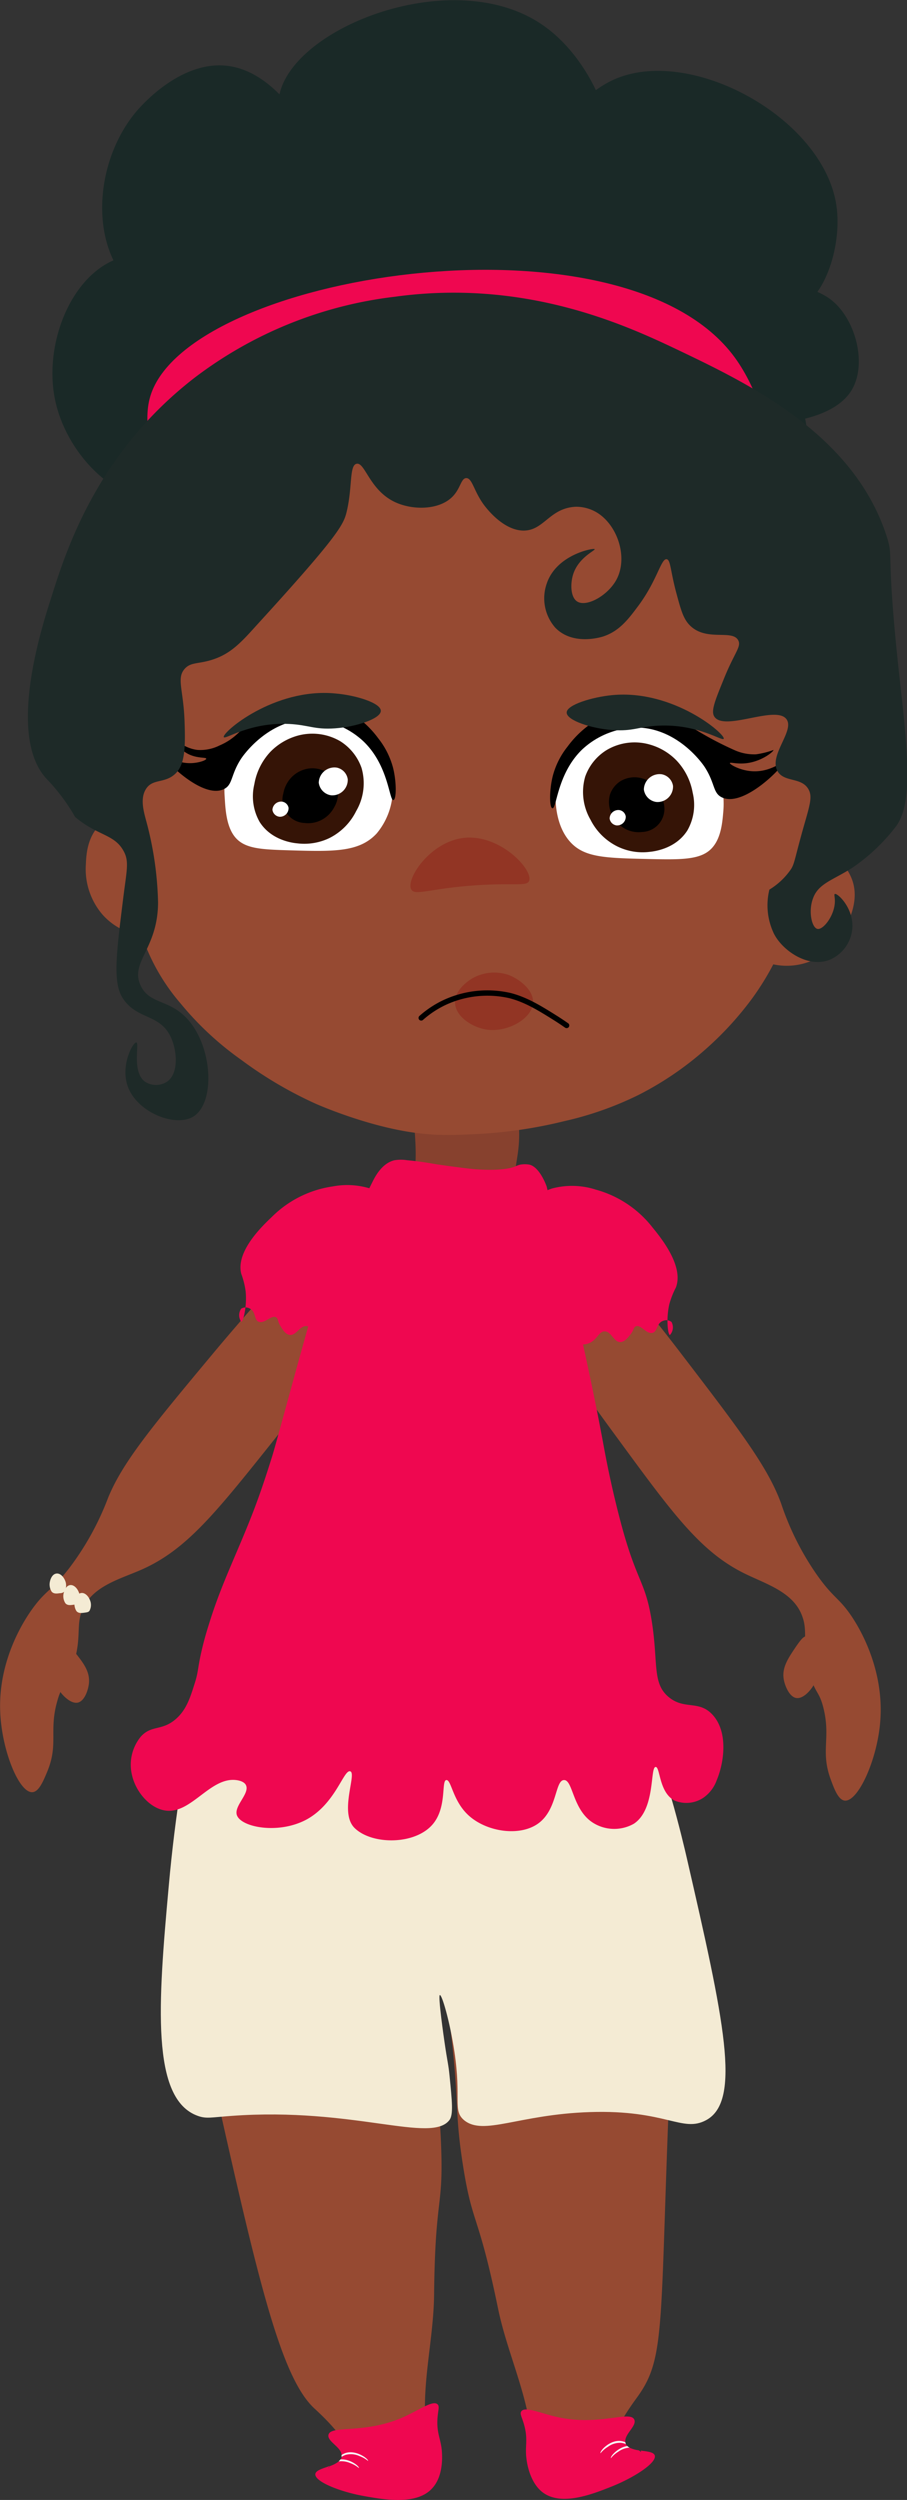 <svg xmlns="http://www.w3.org/2000/svg" viewBox="0 0 169.79 467.73"><rect x="0" y="0" width="169.79" height="467.73" fill="#333333" stroke="none"/><defs><style>.cls-1{fill:#1a2927;}.cls-2{fill:#964a32;}.cls-3{fill:#87412e;}.cls-4{fill:#f4ebd4;}.cls-5{fill:#ef0750;}.cls-6{fill:#923524;}.cls-7{fill:#fff;}.cls-8{fill:#351406;}.cls-9{fill:#1e2a28;}.cls-10{fill:none;stroke:#000;stroke-linecap:round;stroke-miterlimit:10;}.cls-11{fill:#f7f7f7;}</style></defs><g id="Camada_2" data-name="Camada 2"><g id="Pronto"><path class="cls-1" d="M124.85,99.08l.28.29c3.94,4,9.53,5.95,12.23,5.85,9-.33,18-24.15,11.45-30.7-5.38-5.37-21.58.57-21.41,2.42.22,2.29,26.35,5.64,32.06-4,3.06-5.14.47-14.25-4.73-17.44-6-3.68-14.32-2.39-14.62-.76-.25,1.29,4.35,4.25,8.08,3.47,5.92-1.24,9.5-11.9,8.4-19.67C154.22,22,129,8.29,114.67,15c-7.22,3.38-13,12.59-10.94,16,1.38,2.3,6.93,2.67,9.12.31,4-4.34-1.33-19.83-11.31-26.66C85-6.74,54.8,5,52.28,17.84,50.54,26.73,61.76,37.43,62.52,37,63.45,36.4,56,14.61,43.2,12.41c-9-1.55-16.7,7.31-17.63,8.39-7.73,9.13-9,24.61-1.1,32.49,6.45,6.46,18.08,6.87,18.91,4.8.93-2.32-9.87-12.16-19.63-10.18S8.1,63.57,10.26,74.56c2,10.25,11.31,19.47,19.46,18.91,8.58-.59,14.55-12,15.79-11,1.44,1.09-8.14,12.94-4.6,18.09,1.92,2.78,6.86,2.44,9.05,2.3,11.76-.76,33.24-.55,64.66.65"/><path class="cls-2" d="M36.3,336.75c-1,.92-2.92,3.3-1.33,21.17a228.49,228.49,0,0,0,4.63,29.77c8.45,37.84,12.81,56.88,19.19,62.86,1.34,1.25,8.12,7.36,6.62,10.58-.87,1.85-4,1.84-4,2.65.09,1.14,6.47,1.43,10.58,1.32,5.1-.13,6.12-.86,6.62-1.32,2.3-2.16,1.57-6.35,1.32-7.94-1.34-8.73,1.23-17.63,1.33-26.47.2-18.66,1.76-16,1.32-27.78C82.21,391,81,390.36,80,375.12c-1.09-15.84.14-16-1.32-19.85C72.35,338.77,44.67,329.07,36.3,336.75Z"/><path class="cls-2" d="M119.74,332.4c1,.62,3.65,2.67,5.34,20.53a209.31,209.31,0,0,1,.53,30.79c-2.22,51-.76,57.06-6.25,64.68-1.09,1.52-6.57,8.79-4.48,11.65,1.2,1.65,4.31,1,4.4,1.85.13,1.13-6.08,2.63-10.13,3.31-5,.85-6.17.33-6.75,0-2.67-1.68-2.75-5.94-2.81-7.55-.35-8.82-4.57-17.07-6.35-25.72-3.76-18.28-4.79-15.36-6.6-27-1.62-10.43-.57-11.32-2.45-26.48-2-15.76-3.19-15.69-2.48-19.74C84.73,341.26,110.06,326.46,119.74,332.4Z"/><path class="cls-3" d="M77.32,208.39c1.12,10,0,11.91,0,11.91-2.2,3.3-6.06,2.36-9.27,5.3-4.3,3.94-3.16,10.56-3.3,16.54-.12,5-3.61,13-10.59,29.11C47.7,286.13,43.3,293.21,39.6,307c-.67,2.5-1.12,4.41-1.32,5.29-1.93,8.58-3.66,16.31-2.65,25.14.48,4.12,2.15,18.7,12.57,24.48a14.22,14.22,0,0,0,2.26,1.05c4.23,1.51,10.95,1.31,36.12-1.05,11.16-1.05,13-1.3,15.88-2.65,11.42-5.33,16-16.93,17.2-19.85,4.08-10.25,2.85-19.22,1.32-30.43-1-7.25-1.8-7.41-6.61-25.14-6.73-24.78-10.09-37.16-9.27-42.34.71-4.41,2.67-12.22-1.32-15.88-2.31-2.12-5-1.38-6.62-4s.28-4.56,0-10.59c-.17-3.8-.32-7.18-2.64-9.26-3-2.7-8.39-2.08-11.91,0A12.56,12.56,0,0,0,77.32,208.39Z"/><path class="cls-4" d="M36.12,325.69c-1.13-.06-3.35,13.92-4.53,27.18-2,22-3.36,39.86,5.44,43,1.6.58,2.47.28,6.34,0,22.88-1.67,37.39,5.27,40.78.76.73-1,.49-3.42,0-8.31-.21-2.15-.4-2.56-.9-6-.1-.67-1.31-9-.91-9.06s1.86,4.88,2.72,10.57c1.36,9-.36,11,1.81,12.84,3.64,3,10.19-1.08,23.57-1.51,14.31-.47,17.27,3.92,21.75,1.51,6.68-3.6,3.33-18.81-3.63-49.08-.45-2-5-21.36-7.25-21.13-.74.07-.43,2.11-1.81,3.77-3.79,4.57-16.6,1.88-24.47.76-31.25-4.47-53.69,5.87-58-1.51C36,327.66,36.54,325.71,36.12,325.69Z"/><path class="cls-2" d="M67.5,225.26c.49.37-.45,1.86-1.54,5.23-2.69,8.36-1.61,13.74-2.08,18.46-.52,5.33-4.6,10.44-12.76,20.66-10.9,13.65-16.35,20.48-24.83,24.15-4.1,1.77-9.09,3.07-10.9,7.5-1.23,3,0,5.1-1.76,10.52-1.23,3.88-2,3.17-2.91,6.5-1.59,5.54.27,8-1.87,13.17-.75,1.81-1.58,3.8-2.8,3.86-2.48.11-5.67-7.68-6-14.82-.5-10.22,4.89-17.95,6.1-19.61,2.59-3.54,3.56-3.24,6.94-7.66a52.43,52.43,0,0,0,7.15-13c2.74-6.71,8.37-13.47,19.65-27C49.9,241.21,65.73,223.88,67.5,225.26Z"/><path class="cls-2" d="M101.24,224.38c-.5.36.38,1.88,1.33,5.29,2.34,8.46,1.05,13.8,1.32,18.53.31,5.35,4.17,10.62,11.91,21.17,10.33,14.09,15.49,21.13,23.82,25.14,4,1.94,9,3.44,10.58,7.94,1.11,3.05-.17,5.11,1.33,10.59,1.07,3.93,1.82,3.24,2.64,6.61,1.36,5.6-.59,8,1.33,13.24.67,1.83,1.42,3.86,2.64,4,2.47.21,6-7.45,6.62-14.56.91-10.19-4.15-18.14-5.29-19.85-2.44-3.64-3.42-3.38-6.62-7.94a52.16,52.16,0,0,1-6.62-13.23c-2.46-6.81-7.81-13.8-18.52-27.79C118.17,241,103.07,223.08,101.24,224.38Z"/><path class="cls-2" d="M151.16,306.07c-.75,0-1.3.78-2.15,2-1.52,2.24-2.7,4-2.28,6.21.24,1.23,1.09,3.29,2.41,3.42,2.09.22,5.2-4.4,4.43-8.24C153.28,308,152.32,306.1,151.16,306.07Z"/><path class="cls-2" d="M11.56,307.1c.74-.08,1.36.67,2.31,1.85,1.69,2.1,3,3.75,2.78,6-.13,1.24-.82,3.36-2.12,3.61-2.06.39-5.54-4-5.09-7.85C9.6,309.24,10.4,307.22,11.56,307.1Z"/><path class="cls-2" d="M148.27,160.84c2.38-1.59,3.9-1.76,5-1.66,3,.27,5.15,2.81,6.08,5,1.44,3.38.14,6.59-.55,8.29a13.07,13.07,0,0,1-6.63,7.18,12,12,0,0,1-8.29.55c-1.47-.47-2.95-.94-3.86-2.21C137.1,173.93,142.13,164.93,148.27,160.84Z"/><path class="cls-2" d="M117.82,87.37A43.49,43.49,0,0,1,131.11,94a44.72,44.72,0,0,1,11.4,13.29,59.18,59.18,0,0,1,7.59,19,99.26,99.26,0,0,1,1,34.18c-1.25,6.64-3.24,16.68-10.34,26.39a60.58,60.58,0,0,1-8.17,9,59.59,59.59,0,0,1-13.06,9,62.29,62.29,0,0,1-13.89,4.9,86.52,86.52,0,0,1-17.15,2.45c-1.91.09-3.7.17-5.81.12,0,0-1.19,0-2.35-.12-10-.68-21.24-5.71-21.24-5.71a75.09,75.09,0,0,1-13.88-8.17,58.06,58.06,0,0,1-11.43-10.62,37.93,37.93,0,0,1-7.35-13.06c-1.46-4.68-1.52-8.45-1.59-13.2a104.32,104.32,0,0,1,.95-13.29,145.18,145.18,0,0,1,3.79-22.78c1.65-6.2,3.61-13.6,7.6-19.94C49.27,86.1,76,83.32,82.7,82.62,98.7,81,110.86,85,117.82,87.37Z"/><path class="cls-2" d="M30.43,155.57c-1.52-2.43-2.83-3.21-3.84-3.56-2.81-1-5.85.42-7.59,2-2.72,2.48-2.85,5.94-2.93,7.77a13.06,13.06,0,0,0,3.07,9.28A11.88,11.88,0,0,0,26.45,175c1.54.19,3.08.37,4.44-.41C35.18,172.11,34.32,161.84,30.43,155.57Z"/><path class="cls-5" d="M28,74.64c-1.35,5.32.76,13.24,4.27,14.23s6.68-5.78,13.51-11.38c10.77-8.83,23.94-9,39.12-9.25,8.45-.12,22.06-.33,37,6.4,11.62,5.24,18.12,12,20.63,10s-.65-11.85-5-17.78C116.57,38.19,33.88,51.27,28,74.64Z"/><path class="cls-6" d="M77,166.44c-1.13-1.89,3.51-9,9.87-9.68,6.76-.73,13,6,12.18,8.05-.43,1.07-2.68.35-9.8.81C80.54,166.19,77.74,167.66,77,166.44Z"/><path class="cls-7" d="M73.53,147.85a14.5,14.5,0,0,0-2-8.07,15.77,15.77,0,0,0-10.09-7.06,16,16,0,0,0-19.18,12.11,17.85,17.85,0,0,0-.2,4.28c.13,2.15.28,5.37,1.85,7.39,1.78,2.29,4.86,2.43,10.25,2.59,8.31.24,13.09.38,16.36-3.16A13,13,0,0,0,73.53,147.85Z"/><path class="cls-8" d="M63.68,138.67a10.35,10.35,0,0,0-8.07-1,11.4,11.4,0,0,0-5,3,11.74,11.74,0,0,0-3,6.06,9.67,9.67,0,0,0,1,7.06c2.17,3.42,6.14,3.92,7.07,4a10.83,10.83,0,0,0,6-1,11.18,11.18,0,0,0,5-5.05,10.32,10.32,0,0,0,1-8.07A9.65,9.65,0,0,0,63.68,138.67Z"/><path class="cls-7" d="M104,149.11a14.82,14.82,0,0,1,1.85-7.4,15.81,15.81,0,0,1,10-7.36,16.06,16.06,0,0,1,10.09,1,16.65,16.65,0,0,1,9.09,11.1,17.71,17.71,0,0,1,.37,5.42c-.16,1.85-.38,4.61-1.85,6.47-2,2.57-5.67,2.53-12.45,2.37-7.8-.18-11.7-.28-14.33-3.16S104,150.4,104,149.11Z"/><path class="cls-8" d="M113.6,140.31a10.26,10.26,0,0,1,8.07-1,11.2,11.2,0,0,1,5,3,11.71,11.71,0,0,1,3,6,9.63,9.63,0,0,1-1,7.07c-2.17,3.41-6.14,3.91-7.07,4a10.74,10.74,0,0,1-6-1,11.18,11.18,0,0,1-5.05-5,10.35,10.35,0,0,1-1-8.08A9.57,9.57,0,0,1,113.6,140.31Z"/><path d="M61.07,144.44a5.15,5.15,0,0,0-4-.5,5.61,5.61,0,0,0-2.52,1.51,5.87,5.87,0,0,0-1.51,3,4.33,4.33,0,0,0,4,5.53,5.41,5.41,0,0,0,3-.5A5.6,5.6,0,0,0,62.58,151a5.11,5.11,0,0,0,.5-4A4.76,4.76,0,0,0,61.07,144.44Z"/><path d="M116.19,146.13a5.15,5.15,0,0,1,4-.51,5.65,5.65,0,0,1,2.51,1.51,5.84,5.84,0,0,1,1.51,3,4.33,4.33,0,0,1-4,5.53,5.36,5.36,0,0,1-3-.5,5.64,5.64,0,0,1-2.52-2.51,5.22,5.22,0,0,1-.5-4A4.81,4.81,0,0,1,116.19,146.13Z"/><path d="M73.65,149.69c.56-.11.61-3.27-.06-6a15.09,15.09,0,0,0-2.78-5.55,18.79,18.79,0,0,0-6.47-5.54A14.83,14.83,0,0,0,56,130.74a16.36,16.36,0,0,0-8.32,3.69c-2.76,2.08-3.44,3.69-6.62,5.06a8,8,0,0,1-4.09.82c-2.39-.28-3.89-1.87-4.08-1.64s.82,1.66,2.45,2.45,3.24.54,3.27.82-1.14.71-2.45.82c-3.29.27-5.59-1.83-5.72-1.64-.33.48,7.27,8.47,11.43,6.54,1.76-.82,1.26-2.64,3.27-5.72.25-.38,4.73-7,12.25-7.35A15.25,15.25,0,0,1,68,138.67C72.79,143.22,72.84,149.84,73.65,149.69Z"/><path class="cls-7" d="M52.91,150A1.63,1.63,0,0,0,51,151.51a1.5,1.5,0,0,0,1.3,1.3,1.61,1.61,0,0,0,1.72-1.68A1.45,1.45,0,0,0,52.91,150Z"/><path class="cls-7" d="M116,151.57a1.63,1.63,0,0,0-1.88,1.56,1.5,1.5,0,0,0,1.3,1.3,1.61,1.61,0,0,0,1.72-1.68A1.44,1.44,0,0,0,116,151.57Z"/><path d="M103.41,151.22c-.56-.1-.61-3.27.06-6a14.87,14.87,0,0,1,2.78-5.54,18.75,18.75,0,0,1,6.47-5.55,14.91,14.91,0,0,1,8.32-1.85c2.38.22,4.35,1.4,8.32,3.7a62.64,62.64,0,0,0,8.08,4.34,8.93,8.93,0,0,0,4.09.81,16,16,0,0,0,3.26-.81c.11.2-2,2.05-4.9,2.45-1.88.26-3.2-.23-3.26,0s1.92,1.41,4.25,1.53c3.37.17,5.55-1.87,5.72-1.63.33.47-7.27,8.46-11.43,6.53-1.76-.81-1.26-2.63-3.27-5.72-.25-.38-4.73-7-12.25-7.35A15.26,15.26,0,0,0,109,140.21C104.27,144.75,104.22,151.38,103.41,151.22Z"/><path class="cls-7" d="M123.92,144.87a2.94,2.94,0,0,0-3.39,2.83,2.71,2.71,0,0,0,2.36,2.35,2.9,2.9,0,0,0,3.1-3A2.62,2.62,0,0,0,123.92,144.87Z"/><path class="cls-7" d="M63.06,143.62a2.94,2.94,0,0,0-3.39,2.82A2.73,2.73,0,0,0,62,148.8a2.9,2.9,0,0,0,3.1-3A2.61,2.61,0,0,0,63.06,143.62Z"/><path class="cls-9" d="M66.75,86.77c1.58-.34,2.4,4.89,7.15,7.15,3.31,1.57,8.2,1.53,10.71-.9,1.63-1.57,1.66-3.55,2.68-3.57,1.18,0,1.42,2.66,3.57,5.36.57.71,3.55,4.44,7.15,4.46,3.86,0,4.85-4.25,9.82-4.46a7.58,7.58,0,0,1,3.57.89c4.1,2.2,6.28,8.5,4,12.75-1.62,3-5.61,5.19-7.35,4.09-1.25-.8-1.28-3.25-.81-4.9.94-3.31,4.24-4.64,4.08-4.9s-7.22,1-9,6.53a8.32,8.32,0,0,0,1.63,8.17c3.28,3.38,8.47,1.8,9,1.63,3-1,4.68-3.22,6.54-5.72,3.56-4.78,4.26-8.91,5.32-8.72.73.13.67,2.08,1.78,6.25.89,3.29,1.34,5,2.68,6.25,3.1,2.91,7.83.58,8.93,2.68.62,1.18-.69,2.25-2.67,7.15-1.65,4.07-2.51,6.09-1.79,7.14,1.9,2.8,11.59-2.28,13.51.49,1.53,2.19-3.5,6.85-1.63,9.8,1.29,2,4.42,1,5.72,3.27.71,1.25.37,2.61-.63,6.09-1.94,6.73-1.92,7.82-2.68,8.93a13.2,13.2,0,0,1-4,3.76,12.26,12.26,0,0,0,.66,7.83l.15.34c1.61,3.27,6.54,6.65,10.62,4.9a7,7,0,0,0,4.09-5.72c.33-3.85-2.78-6.75-3.27-6.53-.2.08.06.64,0,1.63-.15,2.55-2.22,5.15-3.27,4.9s-1.73-3.3-.81-5.72c1-2.79,3.76-3.41,7.35-5.71a35.31,35.31,0,0,0,8.16-7.72c2.82-3.8,2.56-11.25.9-25.9-3-26.61-1.15-23.93-2.68-28.57-6.28-19.09-25.9-28.44-39.3-34.83C117,60.77,98.3,52.16,73.9,55.52A76.73,76.73,0,0,0,36.39,70.7C18.13,84.83,12.37,103,9.6,111.78c-2,6.2-8.24,26-.89,33.93a35.78,35.78,0,0,1,5.35,7.14c4.1,3.48,7.26,3.19,9,6.24,1.18,2,.67,3.61,0,9-1.31,10.57-2,15.85,0,18.79,2.72,4,7,2.75,9,7.35,1.15,2.63,1.35,6.71-.81,8.16a3.78,3.78,0,0,1-4.09,0c-2.55-1.83-1-7.25-1.63-7.35s-3,4.24-1.63,8.17c1.71,4.88,8.84,7.75,12.25,5.72,4.1-2.46,3.75-12.61-.82-18-3.48-4.08-7.28-2.9-9-6.53-2.06-4.41,3.21-6.83,3.26-15.52a63.27,63.27,0,0,0-2.18-15.14c-.52-1.94-1.26-4.44,0-6.25s3.44-.91,5.36-2.68,1.94-5.17,1.78-9.83c-.2-5.92-1.53-8.06,0-9.82,1.18-1.35,2.63-.87,5.36-1.79,3.28-1.09,5.19-3.13,8-6.25,15.54-17,16.43-19,17-21.43C66,91.1,65.37,87.07,66.75,86.77Z"/><path class="cls-6" d="M85.18,187.53c0-2.42,2.56-4.06,3.17-4.44a8.26,8.26,0,0,1,7-.63c1.85.75,4.51,2.7,4.44,5.07-.11,3.13-5,5.77-8.88,5.07C88.37,192.16,85.21,190.18,85.18,187.53Z"/><path class="cls-10" d="M78.85,190.45a18.52,18.52,0,0,1,4.25-2.83,19,19,0,0,1,12.37-1.35c3,.77,5.58,2.36,8.48,4.18.89.56,1.62,1.06,2.12,1.41"/><path class="cls-4" d="M9.35,295.88a2.5,2.5,0,0,0,.32,1.91c.39.44.93.37,1.54.29a1.27,1.27,0,0,0,.88-.33,2.31,2.31,0,0,0,.08-2.07c-.3-.72-1-1.48-1.78-1.24S9.38,295.75,9.35,295.88Z"/><path class="cls-5" d="M76.19,217.07c2.94.26,5.18.72,5.69.79,2.3.33,4.76.66,6.56.85,0,0,5.79.59,8.19-.55a3.82,3.82,0,0,1,.8-.27,5.17,5.17,0,0,1,1.63,0c2,.41,3.27,4.08,3.27,4.08,6.24,26.07,9.13,40.12,10.61,48.19.39,2.1,1.37,7.53,3.27,14.7,2.93,11,4.5,10.82,5.7,17.85,1.41,8.28.06,12.15,3.28,14.81,2.94,2.43,5.61.52,8.17,3.27,3.06,3.28,2.15,9.11.82,12.25a6.79,6.79,0,0,1-2.45,3.27,5.72,5.72,0,0,1-5.51.54c-2.87-1.54-2.63-6.28-3.48-6.26-1.09,0,0,7.93-4.08,10.62a7.46,7.46,0,0,1-7.35,0c-4.15-2.33-4-8.19-5.72-8.17s-1.21,5.58-4.9,8.17c-3.52,2.47-9.73,1.49-13.06-1.64-2.92-2.73-3.14-6.66-4.09-6.53s.14,5-2.45,8.17c-3.25,4-11.43,4-14.7.81-2.94-2.87.43-10.17-.81-10.61s-2.71,6-8.17,9c-5.27,2.85-12.31,1.47-13.07-.82-.58-1.77,2.61-4.15,1.64-5.71-.09-.14-.44-.64-1.64-.82-4.84-.72-8.37,6.09-13.06,5.72-3.06-.25-5.78-3.37-6.54-6.54a8.3,8.3,0,0,1,1.64-7.35c2-2.19,3.93-1,6.53-3.26,2-1.74,2.71-4.05,3.56-6.75.71-2.23.49-2.72,1.34-6.32.56-2.39,1.12-4.1,1.63-5.72,2.28-7.09,5.08-12.54,8-20.11,1.55-4.06,2.5-7.08,3.46-10.1,1.08-3.42,6.89-25.44,9-31.85,3.16-9.69,1.58-3,9.8-19.6.46-.92,1.72-3.49,4.08-4.09A7.21,7.21,0,0,1,76.19,217.07Z"/><path class="cls-5" d="M70.48,222.79a14.54,14.54,0,0,0-8.17-.82,20.25,20.25,0,0,0-11.43,5.72c-1.7,1.62-6.78,6.41-5.72,10.62a15.37,15.37,0,0,1,.82,3.26c.29,2.83-.45,5.74-.82,5.72a2.12,2.12,0,0,1,0-2.45,1.59,1.59,0,0,1,1.63,0c1.15.59.74,2.12,1.64,2.45,1.14.42,2.36-1.33,3.26-.82.42.24.23.66.82,1.64.34.57.88,1.47,1.63,1.63,1.26.27,2-1.79,3.27-1.63,1.07.12,1.15,1.59,2.45,2.45,1.55,1,3.65.38,4.9,0,13.26-4.05,13.88-13.89,13.88-13.89A14.61,14.61,0,0,0,70.48,222.79Z"/><path class="cls-5" d="M103.31,222.37a14.48,14.48,0,0,1,8.21.2,20.25,20.25,0,0,1,10.64,7.09c1.48,1.82,5.92,7.2,4.36,11.24A15.94,15.94,0,0,0,125.3,244c-.64,2.77-.27,5.75.11,5.77a2.11,2.11,0,0,0,.3-2.43,1.59,1.59,0,0,0-1.62-.2c-1.21.44-1,2-1.93,2.23-1.18.28-2.18-1.61-3.14-1.22-.44.19-.31.63-1,1.52-.41.53-1.06,1.36-1.82,1.42-1.29.11-1.73-2-3-2-1.08,0-1.34,1.44-2.74,2.13-1.66.82-3.67-.08-4.86-.61C92.89,245,93.49,235.14,93.49,235.14A14.62,14.62,0,0,1,103.31,222.37Z"/><path class="cls-5" d="M81.09,465.34c-2.85,3.49-9.22,2.33-13.06,1.64-4.4-.8-9.13-2.67-9-4.09.08-.67,1.24-1,2.43-1.42a.35.35,0,0,0,0,.3,2.79,2.79,0,0,1,.38-.41,5.55,5.55,0,0,0,1.57-.83h0a1.7,1.7,0,0,0,.34-.37,1.26,1.26,0,0,0,.21-.47s0,0,0-.05a1,1,0,0,0,0-.3c-.07-1.51-2.74-2.55-2.47-3.79.41-1.88,6.65-.09,13.89-3.26,3.07-1.35,5.65-3.29,6.53-2.45.4.38.12,1,0,2.45-.25,3,.69,4.06.82,6.53C82.77,459.54,83,463.08,81.09,465.34Z"/><path class="cls-11" d="M68.91,460.44a5.5,5.5,0,0,0-1.62-.92,3.87,3.87,0,0,0-2.55-.24,3.4,3.4,0,0,0-.81.4s0,0,0-.05a1,1,0,0,0,0-.3,3.34,3.34,0,0,1,.62-.33C66.57,458.22,69,460.05,68.91,460.44Z"/><path class="cls-5" d="M61.8,461.36a2.79,2.79,0,0,0-.38.41.35.35,0,0,1,0-.3Z"/><path class="cls-11" d="M67.19,461.77a5.28,5.28,0,0,0-1.61-.93,4.12,4.12,0,0,0-2.2-.32,1.7,1.7,0,0,0,.34-.37C65.5,460,67.3,461.43,67.19,461.77Z"/><path class="cls-5" d="M101.44,466.19c3.5,2.85,9.51.44,13.13-1,4.15-1.66,8.42-4.42,8-5.79-.21-.65-1.42-.74-2.66-.91a.35.35,0,0,1,.1.28,3.59,3.59,0,0,0-.44-.33,5.54,5.54,0,0,1-1.71-.49h0a1.55,1.55,0,0,1-.41-.3,1.12,1.12,0,0,1-.3-.41.14.14,0,0,1,0-.06,1,1,0,0,1-.08-.28c-.23-1.49,2.18-3,1.67-4.2-.78-1.77-6.54,1.22-14.26-.45-3.28-.71-6.19-2.1-6.89-1.1-.32.46.08,1,.49,2.4.85,2.93.13,4.12.49,6.57C98.65,460.83,99.17,464.34,101.44,466.19Z"/><path class="cls-11" d="M112.41,459a5.42,5.42,0,0,1,1.4-1.22,3.83,3.83,0,0,1,2.45-.74,2.84,2.84,0,0,1,.88.23.14.14,0,0,1,0-.06,1,1,0,0,1-.08-.28,3,3,0,0,0-.67-.2C114.26,456.32,112.21,458.6,112.41,459Z"/><path class="cls-11" d="M114.36,459.92a5.45,5.45,0,0,1,1.4-1.23,4,4,0,0,1,2.09-.75,1.55,1.55,0,0,1-.41-.3C115.68,457.88,114.19,459.61,114.36,459.92Z"/><path class="cls-9" d="M71.29,133c0,1.47-4.68,3-8.57,3.27s-4.88-.63-8.58-.82c-7.44-.36-12,3-12.25,2.46-.39-.83,9.39-9.25,20.83-8.17C66.55,130.05,71.31,131.51,71.29,133Z"/><path class="cls-9" d="M106.08,133.32c0,1.47,4.68,3,8.57,3.27s4.89-.64,8.58-.82c7.44-.36,12,3,12.25,2.45.39-.82-9.39-9.24-20.83-8.17C110.83,130.41,106.06,131.88,106.08,133.32Z"/><path class="cls-4" d="M11.92,298.05a2.46,2.46,0,0,0,.32,1.91c.39.44.92.36,1.54.28.43-.06.67-.09.87-.33a2.22,2.22,0,0,0,.08-2.06c-.29-.73-1-1.49-1.77-1.25S12,297.91,11.92,298.05Z"/><path class="cls-4" d="M14,299.53a2.5,2.5,0,0,0,.32,1.91c.39.44.93.36,1.54.28.43-.06.68-.09.88-.33a2.28,2.28,0,0,0,.08-2.06c-.29-.73-1-1.49-1.78-1.25S14,299.39,14,299.53Z"/></g></g></svg>